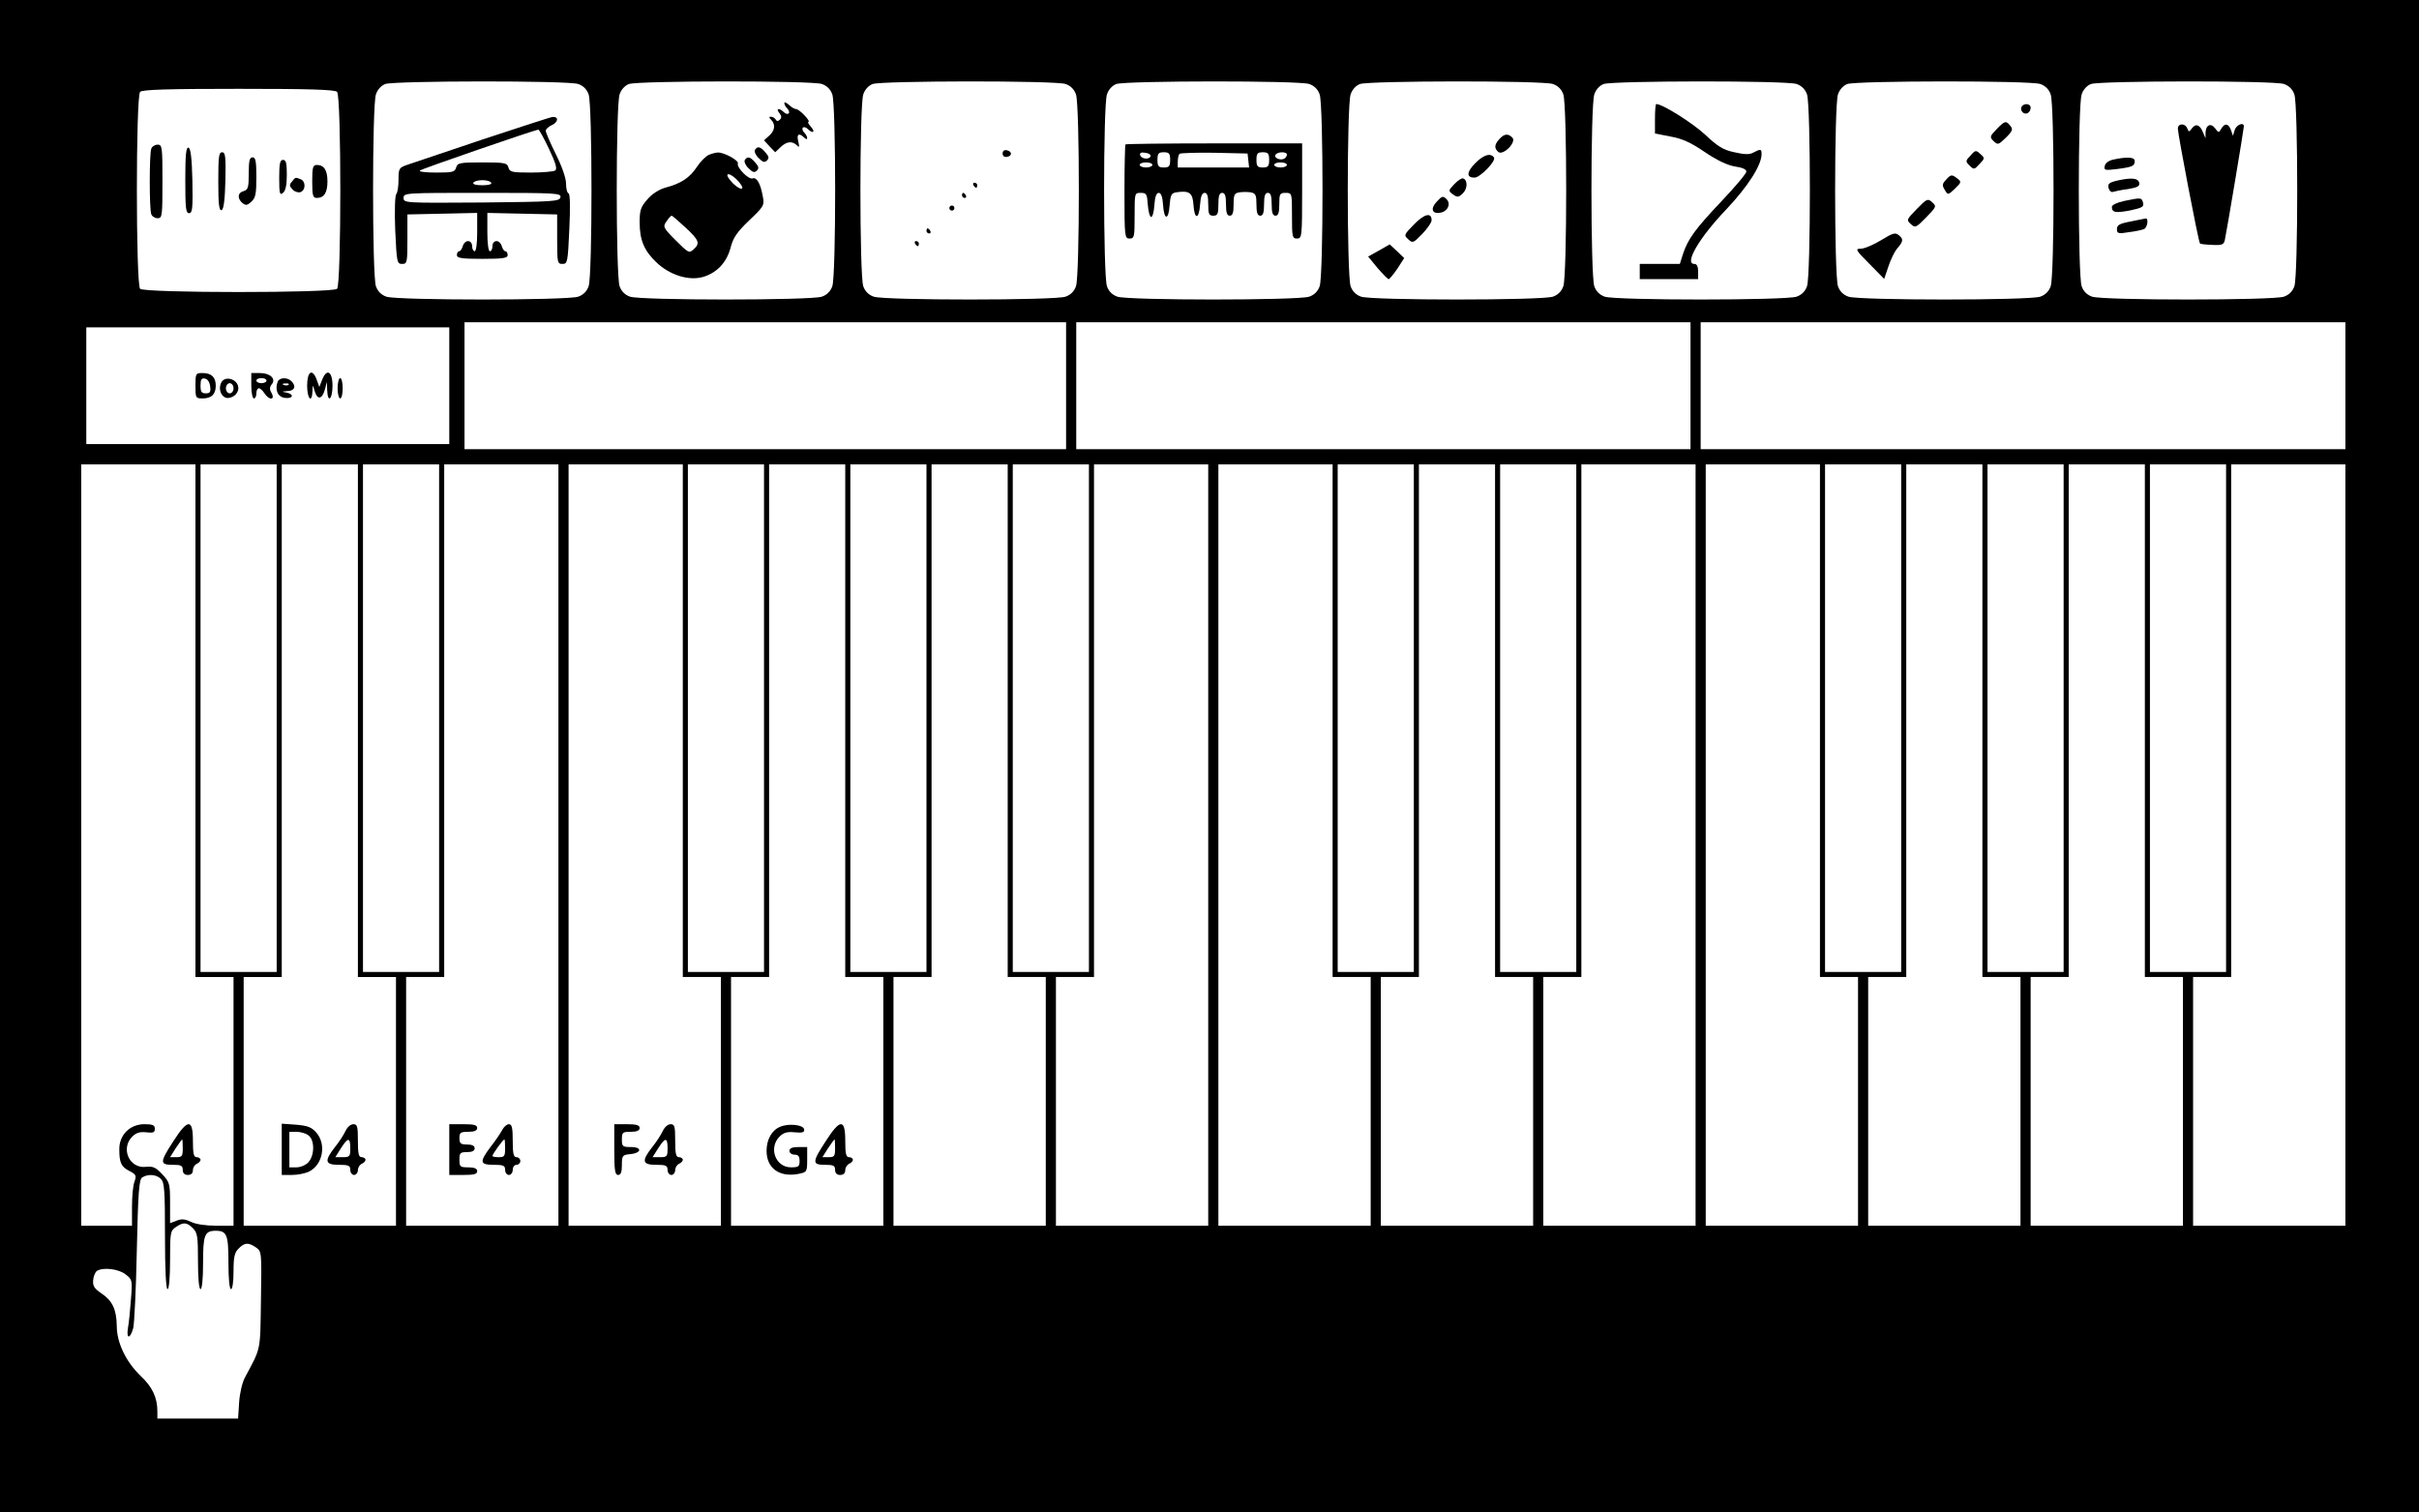 <?xml version="1.0" standalone="no"?>
<!DOCTYPE svg PUBLIC "-//W3C//DTD SVG 20010904//EN"
 "http://www.w3.org/TR/2001/REC-SVG-20010904/DTD/svg10.dtd">
<svg version="1.0" xmlns="http://www.w3.org/2000/svg"
 width="953pt" height="596pt" viewBox="0 0 953 596"
 preserveAspectRatio="xMidYMid meet">

<g transform="translate(0,596) scale(0.1,-0.1)"
fill="#000000" stroke="none">
<path d="M0 2980 l0 -2980 4765 0 4765 0 0 2980 0 2980 -4765 0 -4765 0 0
-2980z m2278 2649 c20 -7 34 -21 41 -41 15 -42 15 -714 0 -756 -7 -20 -21 -34
-41 -41 -42 -15 -714 -15 -756 0 -20 7 -34 21 -41 41 -15 42 -15 714 0 756 6
19 21 35 37 41 38 13 720 14 760 0z m960 0 c20 -7 34 -21 41 -41 15 -42 15
-714 0 -756 -7 -20 -21 -34 -41 -41 -42 -15 -714 -15 -756 0 -20 7 -34 21 -41
41 -15 42 -15 714 0 756 6 19 21 35 37 41 38 13 720 14 760 0z m960 0 c20 -7
34 -21 41 -41 15 -42 15 -714 0 -756 -7 -20 -21 -34 -41 -41 -42 -15 -714 -15
-756 0 -20 7 -34 21 -41 41 -15 42 -15 714 0 756 6 19 21 35 37 41 38 13 720
14 760 0z m960 0 c20 -7 34 -21 41 -41 15 -42 15 -714 0 -756 -7 -20 -21 -34
-41 -41 -42 -15 -714 -15 -756 0 -20 7 -34 21 -41 41 -15 42 -15 714 0 756 6
19 21 35 37 41 38 13 720 14 760 0z m960 0 c20 -7 34 -21 41 -41 15 -42 15
-714 0 -756 -7 -20 -21 -34 -41 -41 -42 -15 -714 -15 -756 0 -20 7 -34 21 -41
41 -15 42 -15 714 0 756 6 19 21 35 37 41 38 13 720 14 760 0z m960 0 c20 -7
34 -21 41 -41 15 -42 15 -714 0 -756 -7 -20 -21 -34 -41 -41 -42 -15 -714 -15
-756 0 -20 7 -34 21 -41 41 -15 42 -15 714 0 756 6 19 21 35 37 41 38 13 720
14 760 0z m960 0 c20 -7 34 -21 41 -41 15 -42 15 -714 0 -756 -7 -20 -21 -34
-41 -41 -42 -15 -714 -15 -756 0 -20 7 -34 21 -41 41 -15 42 -15 714 0 756 6
19 21 35 37 41 38 13 720 14 760 0z m960 0 c20 -7 34 -21 41 -41 15 -42 15
-714 0 -756 -7 -20 -21 -34 -41 -41 -42 -15 -714 -15 -756 0 -20 7 -34 21 -41
41 -15 42 -15 714 0 756 6 19 21 35 37 41 38 13 720 14 760 0z m-7670 -31 c17
-17 17 -759 0 -776 -17 -17 -759 -17 -776 0 -17 17 -17 759 0 776 9 9 109 12
388 12 279 0 379 -3 388 -12z m2872 -1158 l0 -250 -1185 0 -1185 0 0 250 0
250 1185 0 1185 0 0 -250z m2460 0 l0 -250 -1210 0 -1210 0 0 250 0 250 1210
0 1210 0 0 -250z m2580 0 l0 -250 -1270 0 -1270 0 0 250 0 250 1270 0 1270 0
0 -250z m-7470 0 l0 -230 -715 0 -715 0 0 230 0 230 715 0 715 0 0 -230z
m-1000 -1320 l0 -1010 75 0 75 0 0 -490 0 -490 -68 0 c-42 0 -81 6 -99 15 -23
11 -37 13 -57 5 l-26 -10 0 81 c0 75 -2 81 -31 112 -25 27 -37 32 -64 29 -65
-8 -101 72 -54 119 15 15 30 20 55 17 28 -3 34 -1 34 14 0 14 -8 18 -41 18
-57 0 -99 -42 -99 -98 0 -54 7 -70 41 -87 25 -13 27 -18 19 -41 -6 -14 -10
-59 -10 -100 l0 -74 -100 0 -100 0 0 1500 0 1500 225 0 225 0 0 -1010z m320
10 l0 -1000 -150 0 -150 0 0 1000 0 1000 150 0 150 0 0 -1000z m320 -10 l0
-1010 75 0 75 0 0 -490 0 -490 -300 0 -300 0 0 490 0 490 75 0 75 0 0 1010 0
1010 150 0 150 0 0 -1010z m320 10 l0 -1000 -150 0 -150 0 0 1000 0 1000 150
0 150 0 0 -1000z m470 -500 l0 -1500 -300 0 -300 0 0 490 0 490 75 0 75 0 0
1010 0 1010 225 0 225 0 0 -1500z m490 490 l0 -1010 75 0 75 0 0 -490 0 -490
-300 0 -300 0 0 1500 0 1500 225 0 225 0 0 -1010z m320 10 l0 -1000 -150 0
-150 0 0 1000 0 1000 150 0 150 0 0 -1000z m320 -10 l0 -1010 75 0 75 0 0
-490 0 -490 -300 0 -300 0 0 490 0 490 75 0 75 0 0 1010 0 1010 150 0 150 0 0
-1010z m320 10 l0 -1000 -150 0 -150 0 0 1000 0 1000 150 0 150 0 0 -1000z
m320 -10 l0 -1010 75 0 75 0 0 -490 0 -490 -300 0 -300 0 0 490 0 490 75 0 75
0 0 1010 0 1010 150 0 150 0 0 -1010z m320 10 l0 -1000 -150 0 -150 0 0 1000
0 1000 150 0 150 0 0 -1000z m470 -500 l0 -1500 -300 0 -300 0 0 490 0 490 75
0 75 0 0 1010 0 1010 225 0 225 0 0 -1500z m490 490 l0 -1010 75 0 75 0 0
-490 0 -490 -300 0 -300 0 0 1500 0 1500 225 0 225 0 0 -1010z m320 10 l0
-1000 -150 0 -150 0 0 1000 0 1000 150 0 150 0 0 -1000z m320 -10 l0 -1010 75
0 75 0 0 -490 0 -490 -300 0 -300 0 0 490 0 490 75 0 75 0 0 1010 0 1010 150
0 150 0 0 -1010z m320 10 l0 -1000 -150 0 -150 0 0 1000 0 1000 150 0 150 0 0
-1000z m470 -500 l0 -1500 -300 0 -300 0 0 490 0 490 75 0 75 0 0 1010 0 1010
225 0 225 0 0 -1500z m490 490 l0 -1010 75 0 75 0 0 -490 0 -490 -300 0 -300
0 0 1500 0 1500 225 0 225 0 0 -1010z m320 10 l0 -1000 -150 0 -150 0 0 1000
0 1000 150 0 150 0 0 -1000z m320 -10 l0 -1010 75 0 75 0 0 -490 0 -490 -300
0 -300 0 0 490 0 490 75 0 75 0 0 1010 0 1010 150 0 150 0 0 -1010z m320 10
l0 -1000 -150 0 -150 0 0 1000 0 1000 150 0 150 0 0 -1000z m320 -10 l0 -1010
75 0 75 0 0 -490 0 -490 -300 0 -300 0 0 490 0 490 75 0 75 0 0 1010 0 1010
150 0 150 0 0 -1010z m320 10 l0 -1000 -150 0 -150 0 0 1000 0 1000 150 0 150
0 0 -1000z m470 -500 l0 -1500 -300 0 -300 0 0 490 0 490 75 0 75 0 0 1010 0
1010 225 0 225 0 0 -1500z m-8606 -1316 c14 -13 16 -48 16 -225 0 -133 4 -209
10 -209 6 0 10 45 10 114 0 107 1 116 22 130 30 21 44 20 68 -4 18 -18 20 -33
20 -130 0 -67 4 -110 10 -110 6 0 10 41 10 103 0 111 6 127 50 127 44 0 50
-16 50 -127 0 -62 4 -103 10 -103 6 0 10 30 10 70 0 57 4 74 20 90 24 24 38
25 69 4 22 -16 22 -18 19 -208 -3 -205 1 -184 -64 -306 -10 -19 -20 -63 -22
-97 l-4 -63 -159 0 -159 0 0 28 c0 55 -20 97 -66 140 -57 55 -94 130 -94 197
-1 65 -17 99 -60 128 -28 19 -35 29 -33 52 1 16 8 32 15 37 25 15 85 8 113
-14 26 -20 27 -23 21 -97 -3 -42 -8 -93 -12 -115 -7 -44 9 -43 21 1 4 16 11
153 14 306 5 231 9 279 21 287 23 15 57 12 74 -6z"/>
<path d="M1900 5410 c-146 -49 -280 -94 -297 -100 -31 -11 -33 -14 -33 -59 0
-26 -4 -51 -9 -56 -5 -6 -7 -68 -4 -142 6 -127 7 -133 27 -133 20 0 21 5 21
97 l0 98 138 3 137 3 0 -76 c0 -43 -4 -75 -10 -75 -5 0 -10 9 -10 20 0 12 -7
20 -16 20 -9 0 -18 -9 -21 -20 -3 -11 -9 -20 -14 -20 -5 0 -9 -7 -9 -15 0 -12
18 -15 100 -15 82 0 100 3 100 15 0 8 -4 15 -9 15 -5 0 -11 9 -14 20 -3 11
-12 20 -21 20 -9 0 -16 -8 -16 -20 0 -11 -4 -20 -10 -20 -6 0 -10 32 -10 75
l0 76 138 -3 137 -3 0 -98 c0 -92 1 -97 21 -97 20 0 21 7 27 138 4 85 3 138
-3 140 -6 2 -10 20 -10 39 0 21 -16 67 -40 115 -22 44 -40 86 -40 93 0 6 12
17 26 23 24 12 25 33 1 31 -7 0 -131 -41 -277 -89z m263 -37 c27 -57 33 -79
24 -85 -6 -4 -50 -8 -95 -8 -76 0 -84 2 -89 20 -5 18 -14 20 -103 20 -89 0
-98 -2 -103 -20 -5 -18 -14 -20 -78 -20 -40 0 -69 3 -65 8 6 6 448 159 467
161 3 1 22 -34 42 -76z m-228 -133 c4 -6 -10 -10 -35 -10 -25 0 -39 4 -35 10
3 6 19 10 35 10 16 0 32 -4 35 -10z m273 -57 c-3 -17 -27 -18 -311 -21 -302
-2 -307 -2 -307 18 0 20 6 20 311 20 290 0 310 -1 307 -17z"/>
<path d="M3090 5554 c0 -6 5 -15 12 -22 6 -6 9 -15 5 -19 -4 -4 -13 -1 -19 5
-18 18 -33 15 -18 -3 9 -11 10 -19 3 -26 -8 -8 -13 -7 -17 0 -4 6 -12 11 -19
11 -8 0 -8 -3 1 -12 18 -18 15 -43 -8 -63 l-20 -18 22 -24 22 -23 21 20 c24
23 45 25 64 8 10 -11 11 -8 6 15 -8 28 3 35 23 15 7 -7 12 -8 12 -2 0 6 -5 15
-12 22 -6 6 -9 15 -5 19 4 4 13 1 19 -5 20 -20 32 -13 13 8 -10 11 -14 20 -10
20 5 0 -2 11 -15 25 -13 14 -28 25 -33 25 -6 0 -19 7 -29 17 -10 9 -18 12 -18
7z"/>
<path d="M2974 5369 c-3 -6 3 -21 15 -32 16 -16 23 -19 33 -9 9 9 7 16 -7 32
-20 23 -31 25 -41 9z"/>
<path d="M2793 5350 c-12 -5 -33 -26 -47 -47 -29 -44 -63 -66 -123 -82 -26 -7
-53 -24 -72 -46 -27 -31 -31 -43 -31 -91 0 -69 17 -111 65 -157 53 -51 129
-75 186 -58 55 17 93 58 108 118 10 37 25 59 73 105 58 55 60 59 53 95 -9 50
-24 76 -40 70 -15 -6 -64 43 -58 59 4 12 -55 44 -79 43 -7 0 -23 -4 -35 -9z
m131 -132 c-4 -5 -19 3 -35 18 -15 15 -26 31 -23 36 4 5 19 -3 35 -18 15 -15
26 -31 23 -36z m-224 -154 c55 -51 59 -63 32 -87 -17 -16 -21 -13 -70 36 -50
50 -51 54 -36 75 8 12 17 22 20 22 3 0 27 -21 54 -46z"/>
<path d="M2934 5329 c-3 -6 3 -21 15 -32 16 -16 23 -19 33 -9 9 9 7 16 -7 32
-20 23 -31 25 -41 9z"/>
<path d="M3950 5355 c0 -10 7 -15 18 -13 21 4 19 22 -2 26 -10 2 -16 -3 -16
-13z"/>
<path d="M3835 5230 c3 -5 8 -10 11 -10 2 0 4 5 4 10 0 6 -5 10 -11 10 -5 0
-7 -4 -4 -10z"/>
<path d="M3790 5190 c0 -5 5 -10 11 -10 5 0 7 5 4 10 -3 6 -8 10 -11 10 -2 0
-4 -4 -4 -10z"/>
<path d="M3740 5140 c0 -5 5 -10 10 -10 6 0 10 5 10 10 0 6 -4 10 -10 10 -5 0
-10 -4 -10 -10z"/>
<path d="M3650 5050 c0 -5 5 -10 11 -10 5 0 7 5 4 10 -3 6 -8 10 -11 10 -2 0
-4 -4 -4 -10z"/>
<path d="M3605 5000 c3 -5 8 -10 11 -10 2 0 4 5 4 10 0 6 -5 10 -11 10 -5 0
-7 -4 -4 -10z"/>
<path d="M4434 5391 c-2 -2 -4 -87 -4 -188 0 -176 1 -183 20 -183 19 0 20 7
20 90 0 89 0 90 24 90 23 0 25 -5 28 -47 2 -27 8 -48 13 -48 6 0 11 21 13 48
2 32 8 47 17 47 9 0 15 -15 17 -47 4 -62 22 -62 26 -1 3 39 7 47 25 50 53 8
66 -1 69 -51 4 -58 22 -56 26 4 2 31 8 45 18 45 10 0 14 -12 14 -45 0 -38 3
-45 20 -45 17 0 20 7 20 45 0 33 4 45 15 45 11 0 15 -12 15 -45 0 -33 4 -45
15 -45 11 0 15 12 15 44 0 39 3 45 23 48 12 2 32 2 45 0 19 -4 22 -11 22 -48
0 -32 4 -44 15 -44 11 0 15 12 15 45 0 33 4 45 15 45 11 0 15 -12 15 -45 0
-33 4 -45 15 -45 11 0 15 12 15 45 0 41 2 45 25 45 25 0 25 -1 25 -90 0 -83 1
-90 20 -90 19 0 20 7 20 188 l0 187 -346 0 c-190 0 -348 -2 -350 -4z m99 -46
c-4 -15 -36 -12 -41 3 -3 9 3 13 19 10 13 -1 23 -7 22 -13z m77 -15 c0 -25 -4
-30 -25 -30 -21 0 -25 5 -25 30 0 25 4 30 25 30 21 0 25 -5 25 -30z m308 -2
l3 -28 -140 0 -141 0 0 23 c0 13 3 27 7 31 4 3 66 5 137 4 l131 -3 3 -27z m82
2 c0 -25 -4 -30 -25 -30 -21 0 -25 5 -25 30 0 25 4 30 25 30 21 0 25 -5 25
-30z m70 21 c0 -6 -5 -13 -10 -16 -15 -9 -43 3 -35 15 8 13 45 13 45 1z m-530
-41 c0 -5 -11 -10 -25 -10 -14 0 -25 5 -25 10 0 6 11 10 25 10 14 0 25 -4 25
-10z m530 0 c0 -5 -11 -10 -25 -10 -14 0 -25 5 -25 10 0 6 11 10 25 10 14 0
25 -4 25 -10z"/>
<path d="M5907 5412 c-20 -22 -21 -36 -4 -51 19 -15 73 39 55 57 -17 17 -32
15 -51 -6z"/>
<path d="M5811 5316 c-34 -35 -34 -56 -2 -56 22 0 85 65 77 79 -13 20 -42 11
-75 -23z"/>
<path d="M5729 5234 c-23 -25 -24 -26 -5 -40 17 -12 22 -12 38 3 20 18 21 54
2 60 -5 2 -21 -8 -35 -23z"/>
<path d="M5660 5165 c-26 -27 -18 -50 15 -43 29 5 42 35 24 53 -14 14 -18 13
-39 -10z"/>
<path d="M5571 5076 c-40 -41 -41 -43 -23 -59 17 -16 20 -15 55 21 20 21 37
45 37 54 0 32 -28 26 -69 -16z"/>
<path d="M5433 4973 l-43 -24 37 -45 c21 -24 40 -44 44 -44 3 0 19 19 34 41
l27 42 -28 27 -29 27 -42 -24z"/>
<path d="M6520 5492 l0 -58 61 -12 c46 -8 81 -24 135 -61 49 -33 89 -52 119
-57 28 -4 45 -11 45 -20 0 -8 -44 -60 -98 -117 -103 -109 -132 -148 -152 -209
l-12 -38 -79 0 -79 0 0 -30 0 -30 115 0 115 0 0 30 c0 20 -5 30 -15 30 -41 0
19 103 126 215 85 90 139 174 139 218 0 20 -4 21 -32 6 -16 -9 -35 -8 -75 1
-44 9 -66 23 -116 70 -50 46 -167 120 -192 120 -3 0 -5 -26 -5 -58z"/>
<path d="M7964 5539 c-3 -6 -2 -15 4 -21 13 -13 32 -2 32 18 0 16 -26 19 -36
3z"/>
<path d="M7866 5451 c-27 -28 -28 -31 -12 -47 17 -16 19 -15 49 14 26 26 28
33 17 46 -17 22 -22 20 -54 -13z"/>
<path d="M7763 5347 c-20 -21 -20 -23 -4 -39 17 -17 19 -17 39 5 22 23 22 24
4 40 -17 16 -20 16 -39 -6z"/>
<path d="M7666 5251 c-15 -16 -15 -22 -4 -40 12 -20 13 -20 40 6 25 24 26 27
10 39 -23 18 -26 17 -46 -5z"/>
<path d="M7552 5137 c-41 -42 -42 -44 -24 -60 17 -16 21 -14 60 26 41 42 42
44 24 60 -17 16 -21 14 -60 -26z"/>
<path d="M7410 5013 c-30 -18 -65 -33 -79 -33 -23 0 -21 -5 34 -60 l58 -59 17
50 c9 27 24 57 32 67 26 30 28 39 10 54 -15 13 -23 11 -72 -19z"/>
<path d="M8580 5453 c0 -22 81 -446 87 -452 2 -3 24 -5 48 -6 39 -2 46 1 50
19 7 31 75 438 75 448 0 18 -29 7 -36 -14 l-7 -23 -8 23 c-10 26 -24 28 -38 5
-9 -17 -11 -17 -24 1 -17 23 -37 14 -38 -17 l0 -22 -9 21 c-12 32 -29 39 -44
19 -12 -16 -13 -16 -19 -1 -8 21 -37 21 -37 -1z"/>
<path d="M8325 5331 c-18 -4 -31 -14 -33 -25 -4 -17 1 -18 49 -12 61 8 69 12
69 32 0 15 -30 17 -85 5z"/>
<path d="M8344 5249 c-35 -8 -41 -13 -37 -30 3 -11 11 -18 18 -15 7 2 33 8 59
11 36 6 46 11 44 24 -4 19 -29 22 -84 10z"/>
<path d="M8368 5168 c-28 -6 -48 -16 -48 -23 0 -23 15 -25 73 -14 46 10 54 14
50 30 -6 21 -7 21 -75 7z"/>
<path d="M8393 5087 c-43 -8 -53 -14 -53 -30 0 -17 5 -19 46 -12 26 3 53 9 60
12 14 5 20 44 7 42 -5 -1 -32 -6 -60 -12z"/>
<path d="M596 5374 c-8 -20 -8 -238 0 -258 3 -9 15 -16 25 -16 18 0 19 9 19
145 0 136 -1 145 -19 145 -10 0 -22 -7 -25 -16z"/>
<path d="M730 5251 c0 -111 2 -131 15 -131 13 0 15 18 13 127 -2 90 -7 128
-15 131 -10 3 -13 -27 -13 -127z"/>
<path d="M860 5244 c0 -88 3 -115 13 -112 8 3 13 38 15 116 2 95 0 112 -13
112 -13 0 -15 -18 -15 -116z"/>
<path d="M980 5276 c0 -55 -3 -64 -20 -69 -24 -6 -26 -29 -5 -47 13 -10 19
-10 35 5 17 15 20 31 20 97 0 63 -3 78 -15 78 -12 0 -15 -14 -15 -64z"/>
<path d="M1100 5259 c0 -62 2 -70 15 -59 10 8 15 31 15 71 0 46 -3 59 -15 59
-12 0 -15 -15 -15 -71z"/>
<path d="M1230 5245 c0 -56 3 -65 18 -65 29 0 42 21 42 65 0 44 -13 65 -42 65
-15 0 -18 -9 -18 -65z"/>
<path d="M1150 5244 c-11 -12 -10 -18 3 -31 8 -9 23 -13 31 -10 21 8 21 43 0
51 -21 8 -20 8 -34 -10z"/>
<path d="M770 4440 c0 -48 1 -50 28 -50 35 0 52 16 52 50 0 34 -17 50 -52 50
-27 0 -28 -2 -28 -50z m58 -3 c3 -22 -1 -27 -17 -27 -17 0 -21 6 -21 31 0 24
4 30 18 27 10 -2 18 -14 20 -31z"/>
<path d="M990 4440 c0 -27 5 -50 10 -50 6 0 10 9 10 20 0 11 4 20 10 20 5 0
15 -9 22 -20 18 -28 43 -27 28 1 -9 15 -8 24 1 35 17 21 -6 44 -47 44 l-34 0
0 -50z m60 20 c0 -5 -9 -10 -20 -10 -11 0 -20 5 -20 10 0 6 9 10 20 10 11 0
20 -4 20 -10z"/>
<path d="M1210 4440 c0 -51 19 -72 21 -22 1 27 1 27 8 3 10 -37 29 -36 40 1
l9 33 1 -32 c2 -54 21 -37 21 17 0 57 -23 70 -41 23 l-11 -28 -10 28 c-17 47
-38 34 -38 -23z"/>
<path d="M872 4453 c-15 -28 3 -65 29 -61 30 4 47 33 33 56 -15 24 -51 27 -62
5z m48 -23 c0 -11 -7 -20 -15 -20 -8 0 -15 9 -15 20 0 11 7 20 15 20 8 0 15
-9 15 -20z"/>
<path d="M1094 4456 c-12 -32 0 -61 29 -64 32 -4 37 15 5 21 -20 4 -19 4 5 6
28 1 35 19 15 39 -16 16 -47 15 -54 -2z m43 -12 c-3 -3 -12 -4 -19 -1 -8 3 -5
6 6 6 11 1 17 -2 13 -5z"/>
<path d="M1330 4430 c0 -22 5 -40 10 -40 6 0 10 18 10 40 0 22 -4 40 -10 40
-5 0 -10 -18 -10 -40z"/>
<path d="M683 1463 c-54 -83 -54 -93 -3 -93 33 0 40 -3 40 -20 0 -13 7 -20 20
-20 13 0 20 7 20 19 0 10 7 21 15 25 8 3 15 10 15 16 0 5 -7 10 -15 10 -12 0
-15 14 -15 65 0 87 -20 87 -77 -2z m37 -28 c0 -31 -3 -35 -25 -35 l-25 0 22
35 c13 19 24 35 26 35 1 0 2 -16 2 -35z"/>
<path d="M1110 1431 l0 -101 40 0 c23 0 53 6 69 14 53 28 67 106 28 152 -19
22 -34 28 -80 32 l-57 4 0 -101z m105 55 c25 -18 25 -78 0 -106 -10 -11 -31
-20 -47 -20 l-28 0 0 70 0 70 28 0 c16 0 37 -6 47 -14z"/>
<path d="M1361 1503 c-7 -15 -25 -43 -42 -64 -42 -54 -39 -69 16 -69 38 0 45
-3 45 -20 0 -11 7 -20 15 -20 8 0 15 9 15 19 0 10 7 21 15 25 8 3 15 10 15 16
0 5 -7 10 -15 10 -12 0 -15 14 -15 65 0 56 -2 65 -18 65 -11 0 -24 -12 -31
-27z m19 -68 c0 -32 -2 -35 -30 -35 l-29 0 22 35 c28 44 37 44 37 0z"/>
<path d="M1770 1430 l0 -100 55 0 c42 0 55 3 55 15 0 10 -11 15 -35 15 -32 0
-35 2 -35 30 0 27 3 30 30 30 20 0 30 5 30 15 0 10 -10 15 -30 15 -25 0 -30 4
-30 25 0 22 4 25 35 25 24 0 35 5 35 15 0 12 -13 15 -55 15 l-55 0 0 -100z"/>
<path d="M1979 1508 c-7 -13 -27 -43 -46 -67 -45 -60 -43 -71 12 -71 38 0 45
-3 45 -20 0 -11 7 -20 15 -20 8 0 15 9 15 20 0 11 7 20 15 20 8 0 15 7 15 15
0 8 -7 15 -15 15 -12 0 -15 14 -15 65 0 50 -3 65 -15 65 -8 0 -20 -10 -26 -22z
m11 -73 c0 -31 -3 -35 -25 -35 -14 0 -25 2 -25 5 0 7 42 65 47 65 2 0 3 -16 3
-35z"/>
<path d="M2420 1430 c0 -82 3 -100 15 -100 11 0 15 11 15 39 0 37 2 40 32 43
46 4 49 28 4 28 -33 0 -36 2 -36 30 0 28 3 30 35 30 24 0 35 5 35 15 0 11 -12
15 -50 15 l-50 0 0 -100z"/>
<path d="M2611 1503 c-7 -15 -25 -43 -42 -64 -42 -54 -39 -69 16 -69 38 0 45
-3 45 -20 0 -11 7 -20 15 -20 8 0 15 9 15 19 0 10 7 21 15 25 8 3 15 10 15 16
0 5 -7 10 -15 10 -12 0 -15 14 -15 65 0 56 -2 65 -18 65 -11 0 -24 -12 -31
-27z m19 -68 c0 -32 -2 -35 -30 -35 l-29 0 22 35 c28 44 37 44 37 0z"/>
<path d="M3074 1520 c-33 -13 -54 -50 -54 -95 0 -68 50 -105 125 -91 34 7 35
8 35 56 l0 50 -35 0 c-24 0 -35 -5 -35 -15 0 -8 9 -15 20 -15 15 0 20 -7 20
-25 0 -22 -4 -25 -34 -25 -61 0 -89 77 -45 121 16 16 30 20 60 17 31 -3 39 0
37 12 -4 18 -61 24 -94 10z"/>
<path d="M3253 1463 c-54 -83 -54 -93 -3 -93 33 0 40 -3 40 -20 0 -13 7 -20
20 -20 13 0 20 7 20 19 0 10 7 21 15 25 8 3 15 10 15 16 0 5 -7 10 -15 10 -12
0 -15 14 -15 65 0 87 -20 87 -77 -2z m37 -28 c0 -31 -3 -35 -25 -35 l-25 0 22
35 c13 19 24 35 26 35 1 0 2 -16 2 -35z"/>
</g>
</svg>
